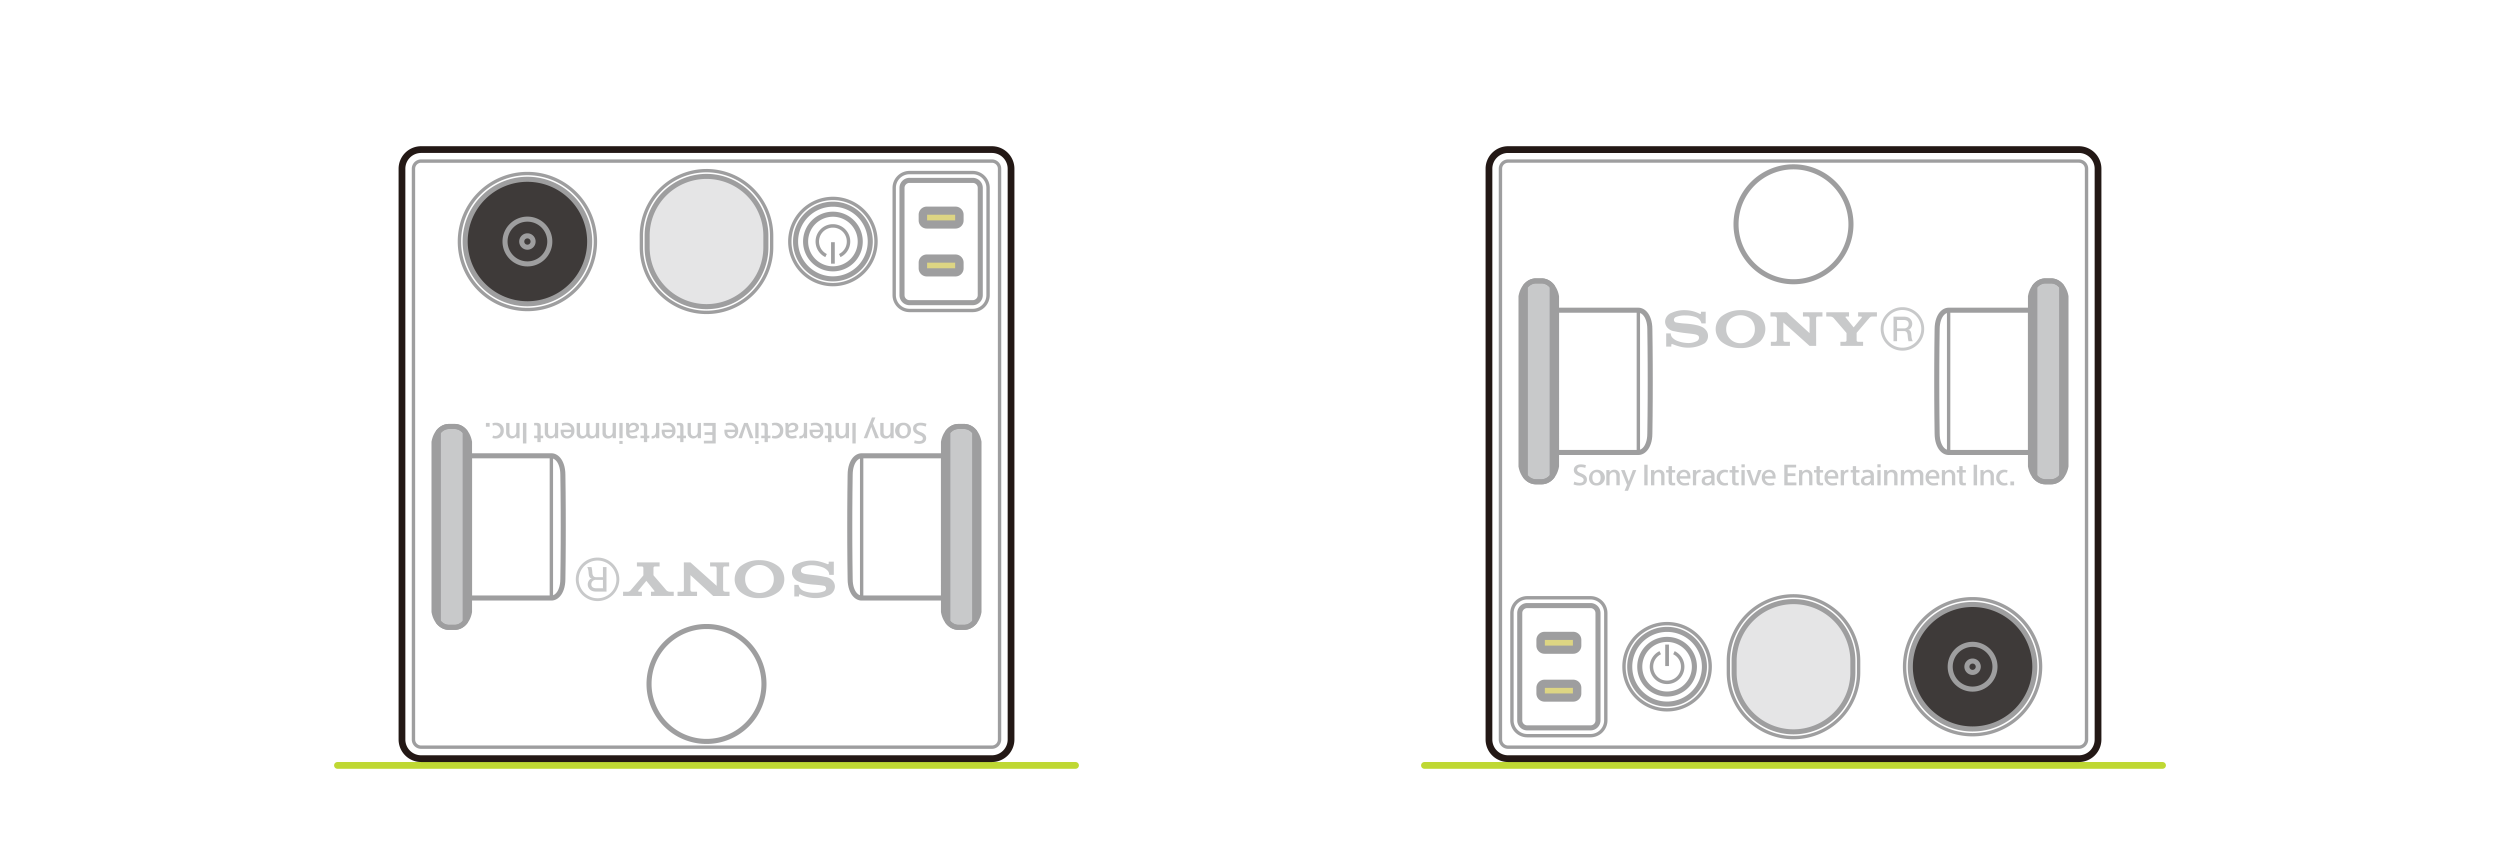 <svg xmlns="http://www.w3.org/2000/svg" viewBox="0 0 555 190"><defs><style>.cls-1{fill:#fff}.cls-2{fill:#bfd833}.cls-3{fill:#9e9e9f}.cls-4{fill:#c8c9ca}.cls-5{fill:#e5e5e6}.cls-6{fill:#ddd583}.cls-7{fill:#3e3a39}.cls-8{fill:#231815}.cls-9{fill:none}</style></defs><g id="レイヤー_2" data-name="レイヤー 2"><g id="レイヤー_1-2" data-name="レイヤー 1"><path class="cls-1" d="M0 0h555v190H0z"/><path class="cls-2" d="M480.08 170.67H316.233a.75.75 0 010-1.5h163.849a.75.75 0 010 1.5z"/><path class="cls-1" d="M334.802 33.21h126.71a4.252 4.252 0 014.252 4.252v126.71a4.25 4.25 0 01-4.25 4.25H334.801a4.252 4.252 0 01-4.252-4.251V37.461a4.252 4.252 0 014.253-4.252z"/><path class="cls-3" d="M461.512 166.247H334.8a2.078 2.078 0 01-2.076-2.077V37.46a2.078 2.078 0 012.076-2.076h126.71a2.078 2.078 0 012.076 2.076v126.71a2.078 2.078 0 01-2.075 2.077zM334.8 36.134a1.327 1.327 0 00-1.326 1.326v126.71a1.328 1.328 0 001.326 1.327h126.71a1.327 1.327 0 001.326-1.327V37.46a1.327 1.327 0 00-1.325-1.326z"/><path class="cls-3" d="M363.714 100.821a.375.375 0 01-.375-.375V68.87a.375.375 0 01.75 0v31.576a.375.375 0 01-.375.375z"/><path class="cls-3" d="M363.714 101.009h-18.169a.562.562 0 01-.563-.563V68.87a.562.562 0 01.563-.563h18.169l.033.001.196.012a.582.582 0 01.063.007l.195.034a.665.665 0 01.067.016l.193.059a.741.741 0 01.053.019l.197.082a.528.528 0 01.057.027l.195.11a.387.387 0 01.056.035l.193.139c.015.01.029.022.043.034l.195.17a.88.88 0 01.043.043l.191.21a.62.62 0 01.034.04l.187.248c.01.015.021.03.031.047l.177.291a.64.64 0 01.025.046l.166.34.019.045.15.392a.54.54 0 01.015.046l.13.446a.588.588 0 01.01.047l.101.508.007.045.066.568a.435.435 0 01.003.044l.023.633.052 3.9.029 3.886.008 3.78-.008 3.782-.029 3.885-.051 3.89-.024.644a.407.407 0 01-.003.043l-.066.57-.008.045-.1.508a.572.572 0 01-.01.046l-.13.447a.462.462 0 01-.015.046l-.15.39c-.006.016-.013.03-.02.045l-.165.34a.422.422 0 01-.025.046l-.177.292a.563.563 0 01-.031.047l-.187.247a.71.71 0 01-.036.043l-.19.207a.535.535 0 01-.041.04l-.195.173a.743.743 0 01-.045.036l-.193.138a.434.434 0 01-.052.033l-.196.11a.786.786 0 01-.057.028l-.197.083a.506.506 0 01-.059.021l-.193.057a.47.47 0 01-.063.016l-.195.034a.44.44 0 01-.063.007l-.196.012zm-17.607-1.125h17.59l.147-.009.131-.023.132-.039.14-.059.14-.08.146-.103.15-.134.154-.166.152-.202.149-.246.143-.294.133-.346.115-.402.092-.462.06-.525.023-.61.051-3.871.029-3.88.008-3.776-.008-3.774-.029-3.882-.051-3.88-.023-.6-.06-.523-.092-.463-.115-.4-.134-.348-.142-.295-.15-.244-.152-.204-.153-.166-.15-.134-.145-.104-.14-.077-.14-.059-.134-.04-.13-.023-.147-.009h-17.59zm23.986 58.072a9.942 9.942 0 119.943-9.942 9.953 9.953 0 01-9.943 9.941zm0-19.135a9.192 9.192 0 109.193 9.193 9.202 9.202 0 00-9.193-9.193zm-17.008 24.875h-14.032a3.781 3.781 0 01-3.778-3.776v-23.812a3.782 3.782 0 013.778-3.778h14.032a3.782 3.782 0 013.777 3.778v23.812a3.78 3.78 0 01-3.777 3.776zm-14.032-30.616a3.031 3.031 0 00-3.027 3.028v23.812a3.03 3.03 0 003.027 3.026h14.032a3.03 3.03 0 003.027-3.026v-23.812a3.03 3.03 0 00-3.027-3.028zm59.103 31.041a14.848 14.848 0 01-14.832-14.832v-2.552a14.832 14.832 0 0129.664 0v2.552a14.849 14.849 0 01-14.832 14.832zm0-31.465a14.097 14.097 0 00-14.082 14.08v2.553a14.082 14.082 0 0028.164 0v-2.552a14.097 14.097 0 00-14.082-14.081zm0-69.546a13.319 13.319 0 1113.32-13.318 13.333 13.333 0 01-13.32 13.318zm0-25.512a12.194 12.194 0 1012.195 12.194 12.206 12.206 0 00-12.195-12.194zm34.44 63.223a.376.376 0 01-.375-.375V68.87a.375.375 0 01.75 0v31.576a.375.375 0 01-.375.375z"/><path class="cls-3" d="M450.766 101.009h-18.17l-.034-.001-.194-.012a.435.435 0 01-.063-.007l-.194-.034a.476.476 0 01-.063-.016l-.194-.057a.506.506 0 01-.06-.021l-.196-.083a.794.794 0 01-.057-.028l-.196-.11a.42.42 0 01-.051-.033l-.193-.138a.7.7 0 01-.046-.036l-.195-.173a.535.535 0 01-.04-.04l-.191-.207a.658.658 0 01-.035-.043l-.187-.247a.501.501 0 01-.032-.047l-.177-.292a.45.45 0 01-.025-.046l-.165-.34a.93.93 0 01-.02-.044l-.15-.391a.462.462 0 01-.015-.046l-.129-.447a.516.516 0 01-.01-.046l-.101-.508a.35.35 0 01-.007-.045l-.066-.57a.407.407 0 01-.003-.043l-.024-.632-.052-3.9-.028-3.886-.008-3.782.008-3.78.028-3.886.051-3.889.025-.645a.435.435 0 01.003-.044l.066-.568a.49.49 0 01.006-.045l.101-.508a.537.537 0 01.011-.047l.13-.446a.54.54 0 01.014-.046l.15-.392.02-.045.165-.34a.68.68 0 01.025-.046l.177-.291a.606.606 0 01.032-.047l.187-.248a.566.566 0 01.033-.04l.192-.21a.768.768 0 01.043-.042l.195-.17a.574.574 0 01.042-.035l.193-.14a.386.386 0 01.056-.034l.196-.11a.53.53 0 01.057-.027l.197-.082a.719.719 0 01.053-.02l.193-.058a.662.662 0 01.067-.016l.194-.034a.574.574 0 01.063-.007l.194-.012h18.204a.562.562 0 01.563.562v31.576a.562.562 0 01-.563.563zm-18.152-1.125h17.59V69.432h-17.59l-.147.01-.13.022-.133.04-.141.059-.14.077-.144.104-.151.134-.152.166-.154.204-.148.244-.143.295-.133.348-.116.4-.092.463-.06.524-.022.61-.052 3.87-.028 3.882-.008 3.774.008 3.777.028 3.88.052 3.882.022.597.06.525.092.462.116.402.132.346.144.294.148.246.153.202.153.166.15.134.146.103.141.08.14.059.131.039.131.023z"/><path class="cls-4" d="M351.932 103.877a2.89 2.89 0 00-.984-.172c-.404 0-.819.14-.819.587 0 .362.24.536.9.795.804.34 1.268.653 1.268 1.406 0 .915-.78 1.29-1.6 1.29a3.792 3.792 0 01-1.374-.229l.168-.632a3.196 3.196 0 001.195.273c.527 0 .882-.217.882-.648 0-.388-.344-.6-.995-.858-.754-.302-1.184-.683-1.184-1.332 0-.887.786-1.26 1.523-1.26a3.583 3.583 0 011.165.178zm2.485 3.906a1.754 1.754 0 10-1.64-1.75 1.565 1.565 0 001.64 1.75m0-2.95c.625 0 .913.5.913 1.2 0 .715-.288 1.213-.913 1.213-.617 0-.907-.498-.907-1.213 0-.7.281-1.2.907-1.2m2.187-.476v3.38h.721v-1.882c0-.744.427-1.021.827-1.021.545 0 .691.36.691.94v1.962h.741V105.5a1.143 1.143 0 00-1.235-1.217 1.128 1.128 0 00-1.024.545h-.014v-.471zm4.067 0h-.797l1.336 3.278-.548 1.32h.758l1.835-4.598h-.762l-.908 2.48h-.009zm35.442 3.38h2.687v-.632h-1.937v-1.414h1.719v-.611h-1.72v-1.297h1.878v-.606h-2.627zm3.273-3.38v3.38h.724v-1.882c0-.744.413-1.021.827-1.021.551 0 .697.36.697.94v1.962h.716V105.5a1.228 1.228 0 00-2.25-.672h-.009v-.471zm-32.862 0v3.38h.736v-1.882c0-.744.423-1.021.818-1.021.556 0 .708.36.708.94v1.962h.725V105.5a1.135 1.135 0 00-1.223-1.217 1.156 1.156 0 00-1.04.545h-.01v-.471zm36.186.55h.56v1.897c0 .62.138.955.896.955.196 0 .408-.01.56-.023v-.555a2.45 2.45 0 01-.343.027c-.348 0-.393-.08-.393-.54v-1.76h.739v-.551h-.739v-.875h-.72v.875h-.56zm5.394 1.339v-.31c0-1.005-.496-1.653-1.467-1.653a1.589 1.589 0 00-1.587 1.76 1.643 1.643 0 001.793 1.74 2.69 2.69 0 001.014-.153l-.094-.537a2.362 2.362 0 01-.849.153 1.042 1.042 0 01-1.156-1zm-2.346-.532a.902.902 0 01.879-.913.785.785 0 01.787.895v.018h-1.666m4.601-1.425a1.15 1.15 0 00-.126-.006.87.87 0 00-.87.518h-.017v-.444h-.706v3.38h.733v-1.794c0-.814.357-1.09.797-1.09.063 0 .113 0 .154.002zm-40.485.619h.553v1.896c0 .62.145.955.923.955.188 0 .403-.01.54-.023v-.555a2.238 2.238 0 01-.327.027c-.353 0-.389-.08-.389-.54v-1.76h.717v-.551h-.717v-.875h-.747v.875h-.553zm14.09 0h.573v1.896c0 .62.123.955.907.955.191 0 .395-.01.555-.023v-.555a2.465 2.465 0 01-.344.027c-.35 0-.392-.08-.392-.54v-1.76H386v-.551h-.737v-.875h-.726v.875h-.573zm-8.688 1.338v-.31c0-1.005-.5-1.653-1.457-1.653a1.588 1.588 0 00-1.6 1.76 1.64 1.64 0 001.788 1.74 2.663 2.663 0 001.014-.153l-.097-.537a2.425 2.425 0 01-.853.153 1.043 1.043 0 01-1.143-1zm-2.347-.532a.905.905 0 01.89-.913.78.78 0 01.77.895v.018h-1.66m21.256.532v-.31c0-1.005-.494-1.653-1.452-1.653a1.596 1.596 0 00-1.607 1.76 1.648 1.648 0 001.805 1.74 2.602 2.602 0 001.001-.153l-.102-.537a2.23 2.23 0 01-.829.153 1.056 1.056 0 01-1.175-1zm-2.36-.532a.92.92 0 01.908-.913.79.79 0 01.78.895v.018h-1.687m-14.264-1.425c-.065-.004-.092-.006-.137-.006a.876.876 0 00-.883.518h-.01v-.444h-.705v3.38h.719v-1.794c0-.814.371-1.09.816-1.09.063 0 .102 0 .147.002zm33.289.619h.475v1.896c0 .62.146.955.904.955.2 0 .413-.01.567-.023v-.555a2.37 2.37 0 01-.348.027c-.328 0-.398-.08-.398-.54v-1.76h.756v-.551h-.756v-.875h-.725v.875h-.475zm4.41.7c-1.146 0-2.12.182-2.12 1.157 0 .776.587 1.018 1.155 1.018a1.084 1.084 0 001.02-.522h.016a2.34 2.34 0 00.074.475h.637a6.44 6.44 0 01-.042-.783v-1.426c0-.813-.493-1.244-1.467-1.244a3.352 3.352 0 00-1.063.195l.152.537a2.448 2.448 0 01.865-.181c.54 0 .774.246.774.693zm0 .475v.266a.83.83 0 01-.87.912.495.495 0 01-.557-.527c0-.526.613-.65 1.29-.65zm-35.37-.474c-1.134 0-2.115.181-2.115 1.156 0 .776.58 1.018 1.164 1.018a1.104 1.104 0 001.02-.522h.012a2.995 2.995 0 00.068.475h.635a4.771 4.771 0 01-.054-.783v-1.426c0-.813-.475-1.244-1.44-1.244a3.203 3.203 0 00-1.062.195l.142.537a2.437 2.437 0 01.859-.181c.54 0 .77.246.77.693zm0 .474v.266a.824.824 0 01-.853.912.502.502 0 01-.575-.527c0-.526.622-.65 1.296-.65zm37.617-3.01h-.733v.677h.733zm-.012 1.284h-.721v3.38h.721zm-30.153-1.283h-.744v.676h.744zm-.018 1.283h-.726v3.38h.726zm30.945 0v3.38h.724v-1.882c0-.744.427-1.021.826-1.021.548 0 .693.36.693.94v1.962h.729V105.5a1.128 1.128 0 00-1.221-1.217 1.16 1.16 0 00-1.039.545h-.005v-.471zm3.718 0v3.38h.733v-1.915c0-.71.359-.988.756-.988.547 0 .652.34.652.902v2h.725v-2.067a.734.734 0 01.74-.835c.53 0 .64.383.64.94v1.962h.739V105.5a1.108 1.108 0 00-1.211-1.217 1.14 1.14 0 00-1.048.545h-.028a.985.985 0 00-.991-.545 1.052 1.052 0 00-.979.556h-.019v-.482zm8.552 1.889v-.31c0-1.005-.493-1.653-1.448-1.653a1.594 1.594 0 00-1.605 1.76 1.643 1.643 0 001.806 1.74 2.636 2.636 0 00.998-.153l-.097-.537a2.327 2.327 0 01-.854.153 1.056 1.056 0 01-1.153-1zm-2.353-.532a.919.919 0 01.905-.913.794.794 0 01.774.895v.018h-1.679m2.903-1.357v3.38h.71v-1.882c0-.744.415-1.021.828-1.021.571 0 .698.36.698.94v1.962h.733V105.5a1.24 1.24 0 00-2.266-.672h-.016v-.471zm3.32.55h.551v1.897c0 .62.14.955.903.955.201 0 .41-.01.558-.023v-.555a2.402 2.402 0 01-.332.027c-.333 0-.39-.08-.39-.54v-1.76h.722v-.551h-.721v-.875h-.74v.875h-.55zm3.733 2.83h.768v-4.56h-.768zm-73.112 0h.736v-4.56h-.736zm74.629-3.38v3.38h.721v-1.882c0-.744.419-1.021.826-1.021.565 0 .696.36.696.94v1.962h.734V105.5a1.235 1.235 0 00-2.26-.672h-.018v-.471zm6.028.05a2.053 2.053 0 00-.77-.124 1.655 1.655 0 00-1.752 1.76 1.617 1.617 0 001.756 1.74 1.712 1.712 0 00.766-.139l-.117-.525a1.195 1.195 0 01-.6.127 1.214 1.214 0 01-.024-2.412 1.475 1.475 0 01.605.118zm-62.03 0a2.107 2.107 0 00-.776-.124 1.659 1.659 0 00-1.761 1.76 1.621 1.621 0 001.76 1.74 1.75 1.75 0 00.776-.139l-.126-.525a1.21 1.21 0 01-.605.127 1.214 1.214 0 01-.012-2.412 1.489 1.489 0 01.598.118zm62.638 3.33h.832v-.845h-.832zm-56.481.001l1.267-3.391h-.78l-.875 2.725h-.014l-.888-2.725h-.807l1.27 3.391h.827zm37.352-34.648a4.827 4.827 0 10-4.823 4.757 4.797 4.797 0 004.823-4.758zm-.642 0a4.185 4.185 0 11-4.181-4.27 4.2 4.2 0 014.181 4.27zm-42.444 2.14a2.892 2.892 0 01-.863-2.135 3.102 3.102 0 01.863-2.24 3.55 3.55 0 014.645 0 3.102 3.102 0 01.851 2.24 2.81 2.81 0 01-.851 2.135 3.125 3.125 0 01-2.324.969 3.184 3.184 0 01-2.32-.97zm6.676.564a3.96 3.96 0 001.148-2.699 3.692 3.692 0 00-1.148-2.768 6.18 6.18 0 00-4.355-1.475 6.81 6.81 0 00-4.336 1.472 3.695 3.695 0 00-1.184 2.771 3.744 3.744 0 001.184 2.7 6.611 6.611 0 004.336 1.478 6.525 6.525 0 004.355-1.479zm-16.813-6.939a6.56 6.56 0 00-2.817.584 2.16 2.16 0 00-1.476 1.969 2.07 2.07 0 00.55 1.38 2.612 2.612 0 001.606.768 22.534 22.534 0 002.34.387c.932.107 1.867.207 2.254.307.274.082.787.197.787.695a.897.897 0 01-.62.84 4.126 4.126 0 01-1.87.367 7.254 7.254 0 01-2.22-.428 2.91 2.91 0 01-1.3-.875 1.374 1.374 0 01-.265-.836h-1.02v2.926h1.133v-.428c0-.052.05-.133.246-.127a11.961 11.961 0 001.697.567 6.661 6.661 0 001.735.232 7.082 7.082 0 002.33-.346 6.913 6.913 0 001.406-.638 2.068 2.068 0 00.74-1.55 2.04 2.04 0 00-.597-1.52 2.35 2.35 0 00-.748-.55 5.363 5.363 0 00-.922-.34 17.279 17.279 0 00-2.572-.393 19.479 19.479 0 01-2.3-.265.598.598 0 01-.43-.566.707.707 0 01.398-.623 5.085 5.085 0 012.107-.362 6.724 6.724 0 012.451.405 2.252 2.252 0 01.588.375 2.069 2.069 0 01.572.986h.936v-2.584h-1.05v.32c0 .104-.09.241-.286.127a7.424 7.424 0 00-3.383-.804zm22.723.473l5.049 4.626.018-3.11c-.016-.426-.088-.573-.524-.573h-.957v-.943h4.328v.943h-.93c-.449 0-.476.127-.482.572l.018 5.936h-1.471l-5.818-5.207v3.677c.005.43.02.63.44.63h1.02v.9h-4.23v-.9h.982c.373 0 .358-.378.358-.65v-4.357c0-.308-.043-.601-.604-.601h-.818v-.943zm12.793 6.551c.035 0 .219-.006.262-.014a.393.393 0 00.191-.192.99.99 0 00.016-.213v-1.47c0-.036 0-.047-.062-.139-.065-.09-2.637-3.049-2.75-3.206a1.1 1.1 0 00-.807-.374h-.879v-.943h5.053v.943h-.617c-.133 0-.231.115-.102.245 0 0 1.701 2.116 1.723 2.134.013.027.031.033.043.004a368.46 368.46 0 001.766-2.131c.08-.094.019-.252-.153-.252h-.644v-.943h4.179v.943h-.941a.834.834 0 00-.733.305 916.26 916.26 0 01-2.798 3.273.197.197 0 00-.035.14v1.471a1.104 1.104 0 00.02.213.346.346 0 00.202.192 2.533 2.533 0 00.258.014h.953v.9h-5.036v-.9z"/><path class="cls-4" d="M423.64 75.747c.043-.038.037-.038.037-.038a7.313 7.313 0 01-.181-1.336c-.077-.489-.235-.88-.862-.88h-1.568l.08.082v2.14l.059.032h-.9l.054-.038v-5.364l-.055-.045h2.356a2.628 2.628 0 01.734.092 1.551 1.551 0 01.414 2.795 2.485 2.485 0 01-.414.023c.77 0 .867.451.942 1.368a3.294 3.294 0 00.253 1.105l.102.064zm-.988-4.708h-1.586l.08.068v1.736l-.08.065h1.568a.988.988 0 001.092-1.037c0-.463-.342-.832-1.074-.832z"/><path class="cls-5" d="M411.338 149.29a13.182 13.182 0 01-26.364 0v-2.553a13.182 13.182 0 0126.364 0z"/><path class="cls-3" d="M398.156 163.032a13.759 13.759 0 01-13.744-13.743v-2.552a13.744 13.744 0 0127.489 0v2.552a13.76 13.76 0 01-13.745 13.743zm0-28.913a12.633 12.633 0 00-12.62 12.618v2.552a12.62 12.62 0 0025.24 0v-2.552a12.633 12.633 0 00-12.62-12.618zm-45.071 28.033h-14.032a2.237 2.237 0 01-2.234-2.232v-23.812a2.237 2.237 0 012.234-2.233h14.032a2.236 2.236 0 012.234 2.233v23.812a2.236 2.236 0 01-2.234 2.232zM339.053 135a1.11 1.11 0 00-1.11 1.108v23.812a1.11 1.11 0 001.11 1.107h14.032a1.11 1.11 0 001.109-1.107v-23.812a1.11 1.11 0 00-1.11-1.108z"/><path class="cls-3" d="M342.88 140.822h6.377a1.238 1.238 0 011.238 1.238v1.276a1.239 1.239 0 01-1.239 1.239h-6.376a1.237 1.237 0 01-1.237-1.237v-1.278a1.238 1.238 0 011.237-1.238z"/><path class="cls-3" d="M349.257 145.137h-6.377a1.802 1.802 0 01-1.8-1.8v-1.277a1.802 1.802 0 011.8-1.8h6.377a1.802 1.802 0 011.8 1.8v1.276a1.802 1.802 0 01-1.8 1.801zm-6.377-3.752a.675.675 0 00-.675.675v1.276a.676.676 0 00.675.676h6.377a.676.676 0 00.675-.676v-1.276a.675.675 0 00-.675-.675zm0 10.067h6.377a1.238 1.238 0 011.238 1.237v1.276a1.239 1.239 0 01-1.239 1.239h-6.376a1.237 1.237 0 01-1.237-1.237v-1.278a1.238 1.238 0 011.237-1.237z"/><path class="cls-3" d="M349.257 155.766h-6.377a1.802 1.802 0 01-1.8-1.8v-1.277a1.802 1.802 0 011.8-1.8h6.377a1.802 1.802 0 011.8 1.8v1.276a1.802 1.802 0 01-1.8 1.801zm-6.377-3.752a.675.675 0 00-.675.675v1.276a.676.676 0 00.675.676h6.377a.676.676 0 00.675-.676v-1.276a.675.675 0 00-.675-.675z"/><path class="cls-6" d="M342.393 141.508h7.354v2.38h-7.354z"/><path class="cls-3" d="M349.747 144.451h-7.354a.562.562 0 01-.563-.563v-2.38a.562.562 0 01.563-.562h7.354a.563.563 0 01.563.562v2.38a.563.563 0 01-.563.563zm-6.792-1.125h6.23v-1.255h-6.23z"/><path class="cls-6" d="M342.393 152.137h7.354v2.38h-7.354z"/><path class="cls-3" d="M349.747 155.08h-7.354a.562.562 0 01-.563-.563v-2.38a.562.562 0 01.563-.562h7.354a.563.563 0 01.563.562v2.38a.563.563 0 01-.563.563zm-6.792-1.125h6.23V152.7h-6.23zm27.138 2.912a8.854 8.854 0 118.853-8.853 8.864 8.864 0 01-8.853 8.853zm0-16.582a7.729 7.729 0 107.728 7.729 7.737 7.737 0 00-7.728-7.73z"/><path class="cls-3" d="M370.093 154.64a6.627 6.627 0 116.627-6.626 6.635 6.635 0 01-6.627 6.626zm0-12.129a5.502 5.502 0 105.501 5.503 5.508 5.508 0 00-5.501-5.503z"/><path class="cls-3" d="M371.445 145.243a3.083 3.083 0 11-2.704 0l-.335-.688a3.85 3.85 0 103.374 0z"/><path class="cls-3" d="M369.679 143.098h.83v4.765h-.83zm68.235 20.385a15.47 15.47 0 1115.47-15.47 15.488 15.488 0 01-15.47 15.47zm0-30.188a14.72 14.72 0 1014.72 14.719 14.737 14.737 0 00-14.72-14.72z"/><path class="cls-7" d="M451.732 148.014a13.82 13.82 0 10-13.818 13.818 13.82 13.82 0 0013.818-13.818z"/><path class="cls-3" d="M437.914 162.395a14.382 14.382 0 1114.38-14.381 14.398 14.398 0 01-14.38 14.38zm0-27.64a13.257 13.257 0 1013.256 13.259 13.272 13.272 0 00-13.256-13.258z"/><path class="cls-3" d="M437.914 153.546a5.532 5.532 0 115.532-5.532 5.54 5.54 0 01-5.532 5.532zm0-9.94a4.407 4.407 0 104.407 4.408 4.413 4.413 0 00-4.407-4.408z"/><path class="cls-3" d="M437.914 149.837a1.823 1.823 0 111.823-1.823 1.826 1.826 0 01-1.823 1.822zm0-2.522a.698.698 0 10.698.699.7.7 0 00-.698-.7z"/><path class="cls-8" d="M338.455 105.51l-.204-.325-.184-.362-.162-.399-.135-.436-.104-.471V65.8l.104-.471.135-.437.162-.398.184-.364.204-.324.173-.229v42.161l-.173-.228zm6.3 0l.204-.325.185-.362.162-.399.134-.436.105-.471V65.8l-.105-.471-.134-.437-.162-.398-.185-.364-.204-.324-.174-.229v42.161l.174-.228z"/><path class="cls-4" d="M342.243 106.956l.267-.013.264-.041.265-.068.263-.096.257-.125.256-.155.248-.187.242-.219.232-.254.044-.06V63.577l-.044-.06-.232-.254-.242-.217-.248-.188-.256-.156-.257-.124-.263-.095-.265-.069-.264-.04-.267-.014h-1.276l-.267.014-.264.04-.266.069-.261.095-.259.124-.255.156-.249.188-.241.217-.231.254-.046.06v42.161l.046.06.231.254.241.219.249.187.255.155.259.125.261.096.266.068.264.041.267.013h1.276z"/><path class="cls-3" d="M342.243 107.519h-1.303l-.267-.014a.501.501 0 01-.059-.006l-.265-.04a.604.604 0 01-.053-.012l-.265-.068a.446.446 0 01-.055-.017l-.261-.096a.7.7 0 01-.051-.022l-.259-.125a.633.633 0 01-.048-.026l-.254-.154-.044-.03-.25-.186-.041-.035-.241-.219a.478.478 0 01-.039-.039l-.23-.254c-.01-.011-.021-.023-.03-.036l-.047-.06a.565.565 0 01-.116-.342v-42.16a.563.563 0 01.113-.338l.046-.061a.632.632 0 01.034-.042l.232-.252a.466.466 0 01.038-.04l.241-.217a.53.53 0 01.04-.033l.249-.187a.467.467 0 01.044-.03l.254-.156a.717.717 0 01.051-.027l.259-.124a.632.632 0 01.051-.022l.262-.095a.528.528 0 01.05-.015l.264-.07a.466.466 0 01.058-.011l.266-.04a.631.631 0 01.054-.006l.267-.014h1.335l.266.014a.66.66 0 01.054.005l.265.04a.495.495 0 01.058.012l.265.07a.37.37 0 01.05.015l.262.095a.745.745 0 01.053.022l.258.124a.673.673 0 01.048.027l.256.156a.483.483 0 01.046.031l.248.188.039.031.241.218.038.037.232.254a.616.616 0 01.04.048l.043.06a.558.558 0 01.109.332v42.161a.561.561 0 01-.112.337l-.044.06a.594.594 0 01-.036.043l-.232.254a.582.582 0 01-.037.037l-.242.22a.598.598 0 01-.04.033l-.248.186-.047.032-.255.154a.57.57 0 01-.045.024l-.258.126a.608.608 0 01-.053.022l-.262.096a.487.487 0 01-.054.017l-.265.068a.677.677 0 01-.053.011l-.266.041a.518.518 0 01-.058.006l-.266.013zm-1.262-1.125h1.25l.222-.011.208-.032.211-.055.209-.076.21-.102.209-.127.205-.154.202-.183.112-.123V63.784l-.111-.12-.203-.185-.206-.156-.208-.127-.208-.1-.21-.075-.212-.055-.208-.032-.224-.011h-1.247l-.225.011-.209.032-.21.055-.21.076-.209.1-.206.126-.208.157-.203.182-.112.123v41.745l.113.124.202.183.206.154.208.127.21.102.21.076.21.055.208.032z"/><path class="cls-3" d="M342.243 107.519h-1.303l-.267-.014a.501.501 0 01-.059-.006l-.265-.04a.604.604 0 01-.053-.012l-.265-.068a.446.446 0 01-.055-.017l-.261-.096a.7.7 0 01-.051-.022l-.259-.125a.633.633 0 01-.048-.026l-.254-.154-.044-.03-.25-.186-.041-.035-.241-.219a.478.478 0 01-.039-.039l-.23-.254c-.012-.011-.022-.025-.032-.037l-.22-.289a.503.503 0 01-.028-.04l-.203-.325a.508.508 0 01-.026-.045l-.184-.362a.433.433 0 01-.02-.044l-.161-.4a.433.433 0 01-.016-.044l-.135-.436-.012-.045-.104-.47a.569.569 0 01-.013-.122V65.8a.57.57 0 01.013-.123l.104-.47a.616.616 0 01.012-.043l.135-.438.016-.046.161-.398a.533.533 0 01.02-.043l.184-.363a.508.508 0 01.026-.044l.203-.326.028-.04.22-.29.032-.039.232-.253a.466.466 0 01.038-.038l.241-.218a.53.53 0 01.04-.033l.249-.187a.467.467 0 01.044-.03l.254-.156a.717.717 0 01.051-.027l.259-.124a.632.632 0 01.051-.022l.262-.095a.528.528 0 01.05-.015l.264-.07a.466.466 0 01.058-.011l.266-.04a.631.631 0 01.054-.006l.267-.014h1.335l.266.014a.66.66 0 01.054.005l.265.04a.495.495 0 01.058.012l.265.07a.37.37 0 01.05.015l.262.095a.745.745 0 01.053.022l.258.124a.673.673 0 01.048.027l.256.156a.483.483 0 01.046.031l.248.188.039.031.241.218a.44.44 0 01.038.037l.232.253a.734.734 0 01.034.042l.218.29c.01.012.019.025.027.038l.204.326a.855.855 0 01.025.043l.185.363c.008.015.014.03.02.044l.162.398c.006.016.012.031.016.047l.135.437a.616.616 0 01.012.044l.104.47a.527.527 0 01.014.122v37.717a.525.525 0 01-.014.122l-.104.47-.012.045-.135.436a.865.865 0 01-.016.045l-.162.4a.467.467 0 01-.02.044l-.186.363a.653.653 0 01-.024.043l-.204.324a.529.529 0 01-.027.04l-.219.289a.59.59 0 01-.033.04l-.232.254a.582.582 0 01-.037.037l-.242.22a.598.598 0 01-.04.033l-.248.186-.047.032-.255.154a.57.57 0 01-.045.024l-.258.126a.608.608 0 01-.053.022l-.262.096a.487.487 0 01-.054.017l-.265.068a.677.677 0 01-.053.011l-.266.041a.518.518 0 01-.058.006l-.266.013zm-1.262-1.125h1.25l.222-.011.208-.032.211-.055.209-.076.21-.102.209-.127.205-.154.202-.183.197-.216.188-.248.177-.283.163-.318.143-.354.121-.391.086-.389V65.861l-.086-.387-.12-.393-.144-.353-.163-.32-.178-.283-.187-.249-.196-.213-.203-.184-.206-.156-.208-.127-.208-.1-.21-.075-.212-.055-.208-.032-.224-.011h-1.247l-.225.011-.209.032-.21.055-.21.076-.209.1-.206.126-.208.157-.203.182-.195.214-.189.25-.177.282-.161.32-.145.353-.12.393-.086.387v37.594l.085.389.121.39.145.356.16.318.178.282.189.248.196.216.202.183.206.154.208.127.21.102.21.076.21.055.208.032z"/><path class="cls-8" d="M457.856 105.51l.203-.325.186-.362.161-.399.135-.436.104-.471V65.8l-.104-.471-.135-.437-.161-.398-.186-.364-.203-.324-.173-.229v42.161l.173-.228zm-6.301 0l-.203-.325-.184-.362-.162-.399-.135-.436-.105-.471V65.8l.105-.471.135-.437.162-.398.184-.364.203-.324.175-.229v42.161l-.175-.228z"/><path class="cls-4" d="M454.068 106.956l-.267-.013-.265-.041-.264-.068-.262-.096-.259-.125-.255-.155-.249-.187-.241-.219-.232-.254-.044-.06V63.577l.044-.06.232-.254.241-.217.249-.188.255-.156.259-.124.262-.095.264-.069.265-.04.267-.014h1.276l.266.014.266.04.263.069.263.095.259.124.255.156.249.188.24.217.232.254.046.06v42.161l-.046.06-.232.254-.24.219-.249.187-.255.155-.259.125-.263.096-.263.068-.266.041-.266.013h-1.276z"/><path class="cls-3" d="M455.344 107.519h-1.304l-.266-.014a.518.518 0 01-.058-.006l-.266-.04a.644.644 0 01-.054-.012l-.264-.068a.435.435 0 01-.053-.017l-.263-.096a.72.72 0 01-.052-.022l-.259-.125a.618.618 0 01-.047-.026l-.254-.154a.454.454 0 01-.044-.03l-.25-.186a.48.48 0 01-.042-.035l-.24-.22a.414.414 0 01-.037-.036l-.232-.254-.036-.043-.044-.06a.562.562 0 01-.111-.337v-42.16a.557.557 0 01.108-.332l.044-.061a.616.616 0 01.04-.049l.232-.253a.842.842 0 01.036-.037l.24-.217a.866.866 0 01.04-.034l.25-.187a.467.467 0 01.045-.03l.254-.156a.526.526 0 01.05-.027l.26-.124a.672.672 0 01.052-.022l.262-.095.048-.015.264-.07a.523.523 0 01.06-.011l.266-.04a.614.614 0 01.053-.006l.266-.014h1.336l.266.014.053.005.266.04a.52.52 0 01.06.012l.263.07a.543.543 0 01.05.015l.262.095a.71.71 0 01.051.022l.26.124a.677.677 0 01.05.027l.254.156a.448.448 0 01.044.03l.25.187a.588.588 0 01.04.034l.24.217a.446.446 0 01.037.037l.232.253a.67.67 0 01.036.043l.045.06a.562.562 0 01.113.338v42.161a.565.565 0 01-.116.342l-.046.06a.369.369 0 01-.031.038l-.232.254a.548.548 0 01-.037.036l-.24.22a.634.634 0 01-.042.035l-.25.186-.044.03-.254.154c-.015.01-.032.018-.048.026l-.258.125a.788.788 0 01-.052.022l-.263.096a.392.392 0 01-.053.017l-.264.068a.592.592 0 01-.055.011l-.266.041a.498.498 0 01-.058.006l-.266.013zm-1.263-1.125h1.25l.222-.011.21-.032.21-.055.21-.076.21-.102.207-.127.207-.154.2-.183.114-.124V63.785l-.113-.123-.201-.183-.208-.156-.207-.127-.208-.1-.212-.075-.209-.055-.21-.032-.224-.011h-1.246l-.224.011-.21.032-.21.055-.212.076-.207.1-.207.126-.208.156-.202.183-.11.122v41.747l.112.123.2.183.206.154.209.127.21.102.21.076.21.055.209.032z"/><path class="cls-3" d="M455.344 107.519h-1.304l-.266-.014a.518.518 0 01-.058-.006l-.266-.04a.644.644 0 01-.054-.012l-.264-.068a.435.435 0 01-.053-.017l-.263-.096a.72.72 0 01-.052-.022l-.259-.125a.618.618 0 01-.047-.026l-.254-.154a.454.454 0 01-.044-.03l-.25-.186a.48.48 0 01-.042-.035l-.24-.22a.414.414 0 01-.037-.036l-.232-.254-.032-.039-.22-.289-.029-.042-.202-.325c-.01-.013-.017-.027-.024-.041l-.185-.363a.462.462 0 01-.02-.045l-.163-.4a.711.711 0 01-.016-.044l-.135-.436-.011-.045-.104-.47a.526.526 0 01-.014-.122V65.8a.528.528 0 01.014-.123l.104-.47a.702.702 0 01.011-.043l.135-.438a.56.56 0 01.016-.046l.162-.398a.551.551 0 01.02-.044l.185-.363a.566.566 0 01.024-.043l.203-.324a.747.747 0 01.029-.042l.219-.29a.953.953 0 01.034-.04l.232-.253a.842.842 0 01.036-.037l.24-.217a.866.866 0 01.04-.034l.25-.187a.467.467 0 01.045-.03l.254-.156a.526.526 0 01.05-.027l.26-.124a.672.672 0 01.052-.022l.262-.096.048-.014.264-.07a.523.523 0 01.06-.011l.266-.04a.614.614 0 01.053-.006l.266-.014h1.336l.266.014c.017 0 .036.003.053.005l.266.04a.52.52 0 01.06.012l.263.07a.543.543 0 01.05.014l.262.096a.71.71 0 01.051.022l.26.124a.677.677 0 01.05.027l.254.156a.448.448 0 01.044.03l.25.187a.588.588 0 01.04.034l.24.217a.446.446 0 01.037.037l.232.253a.609.609 0 01.034.04l.22.29c.01.014.02.028.028.042l.203.324.023.043.185.363.021.044.161.398c.007.016.012.031.017.046l.135.438a.616.616 0 01.011.044l.105.47a.58.58 0 01.013.122v37.717a.579.579 0 01-.013.121l-.105.471-.012.045-.135.436a.475.475 0 01-.015.044l-.162.4a.464.464 0 01-.02.045l-.186.363-.023.041-.203.325a.88.88 0 01-.03.042l-.218.289-.033.039-.232.254a.548.548 0 01-.037.036l-.24.22a.634.634 0 01-.042.035l-.25.186-.044.03-.254.154c-.015.01-.032.018-.048.026l-.258.125a.788.788 0 01-.052.022l-.263.096a.392.392 0 01-.053.017l-.264.068a.592.592 0 01-.055.011l-.266.041a.498.498 0 01-.058.006l-.266.013zm-1.263-1.125h1.25l.222-.011.21-.032.21-.055.21-.076.21-.102.207-.127.207-.154.2-.183.198-.216.188-.248.176-.282.163-.319.144-.354.12-.391.087-.389V65.861l-.086-.387-.12-.393-.145-.353-.163-.32-.176-.283-.188-.248-.197-.215-.201-.183-.208-.156-.207-.127-.208-.1-.212-.075-.209-.055-.21-.032-.224-.011h-1.246l-.224.011-.21.032-.21.055-.212.076-.207.1-.207.126-.208.156-.202.183-.196.215-.188.248-.176.283-.163.32-.144.353-.12.393-.087.387v37.594l.086.389.121.39.144.355.162.319.177.282.188.248.198.216.2.183.206.154.209.127.21.102.21.076.21.055.209.032z"/><path class="cls-8" d="M461.512 169.173H334.8a5.008 5.008 0 01-5.002-5.003V37.46a5.006 5.006 0 015.002-5h126.71a5.007 5.007 0 015.003 5v126.71a5.008 5.008 0 01-5.002 5.003zM334.8 33.959a3.505 3.505 0 00-3.502 3.5V164.17a3.506 3.506 0 003.502 3.503h126.71a3.506 3.506 0 003.503-3.503V37.46a3.505 3.505 0 00-3.502-3.5z"/><path class="cls-9" d="M303.873 0H492.44v188.567H303.873z"/><path class="cls-2" d="M238.767 170.67H74.92a.75.75 0 010-1.5h163.848a.75.75 0 010 1.5z"/><path class="cls-1" d="M93.488 33.21h126.71a4.252 4.252 0 014.253 4.252v126.71a4.25 4.25 0 01-4.25 4.25H93.486a4.252 4.252 0 01-4.251-4.251V37.461a4.252 4.252 0 014.252-4.252z"/><path class="cls-3" d="M93.488 35.385H220.2a2.078 2.078 0 012.076 2.077v126.71a2.078 2.078 0 01-2.076 2.076H93.49a2.078 2.078 0 01-2.076-2.076V37.462a2.078 2.078 0 012.075-2.077zM220.2 165.498a1.327 1.327 0 001.326-1.326V37.462a1.328 1.328 0 00-1.326-1.327H93.49a1.327 1.327 0 00-1.326 1.327v126.71a1.327 1.327 0 001.325 1.326z"/><path class="cls-3" d="M191.286 100.81a.375.375 0 01.375.375v31.577a.375.375 0 11-.75 0v-31.577a.375.375 0 01.375-.375z"/><path class="cls-3" d="M191.286 100.623h18.169a.562.562 0 01.563.563v31.576a.562.562 0 01-.563.562h-18.202l-.196-.012a.582.582 0 01-.063-.007l-.195-.034a.665.665 0 01-.067-.016l-.193-.059a.766.766 0 01-.053-.019l-.197-.082a.528.528 0 01-.057-.027l-.195-.11a.387.387 0 01-.056-.035l-.193-.139a.664.664 0 01-.043-.034l-.195-.171a.88.88 0 01-.043-.042l-.191-.21a.62.62 0 01-.034-.04l-.186-.248a.672.672 0 01-.032-.047l-.177-.291a.63.63 0 01-.025-.046l-.166-.34-.019-.045-.15-.392a.522.522 0 01-.015-.046l-.13-.446a.586.586 0 01-.01-.047l-.101-.508a.552.552 0 01-.007-.045l-.066-.568a.435.435 0 01-.003-.044l-.023-.633-.052-3.9-.029-3.886-.008-3.78.008-3.782.029-3.885.051-3.89.024-.644a.407.407 0 01.003-.043l.066-.57.008-.045.1-.508a.572.572 0 01.01-.046l.13-.447a.462.462 0 01.015-.046l.15-.39.02-.046.165-.34a.422.422 0 01.025-.045l.177-.292a.564.564 0 01.032-.047l.186-.248a.71.71 0 01.036-.042l.19-.207a.535.535 0 01.041-.04l.195-.173a.743.743 0 01.045-.036l.193-.138a.434.434 0 01.052-.033l.196-.11a.807.807 0 01.057-.028l.196-.083a.506.506 0 01.06-.021l.193-.058a.47.47 0 01.063-.015l.195-.034a.44.44 0 01.063-.007l.196-.012zm17.607 1.125h-17.59l-.147.009-.131.023-.132.039-.14.059-.14.08-.146.103-.15.134-.154.166-.152.202-.149.245-.143.295-.133.346-.115.402-.092.462-.06.525-.023.61-.051 3.871-.029 3.88-.008 3.776.008 3.774.029 3.881.051 3.882.023.598.06.524.092.463.115.4.134.348.143.295.148.244.153.204.153.166.15.133.146.104.139.078.141.059.133.04.13.023.147.008h17.59zm-23.986-58.072a9.942 9.942 0 11-9.943 9.942 9.953 9.953 0 019.943-9.942zm0 19.135a9.192 9.192 0 10-9.193-9.193 9.202 9.202 0 009.193 9.193zm17.008-24.875h14.032a3.781 3.781 0 013.778 3.776v23.812a3.782 3.782 0 01-3.778 3.778h-14.032a3.782 3.782 0 01-3.777-3.778V41.712a3.78 3.78 0 013.777-3.776zm14.032 30.616a3.031 3.031 0 003.027-3.028V41.712a3.03 3.03 0 00-3.027-3.026h-14.032a3.03 3.03 0 00-3.027 3.026v23.812a3.03 3.03 0 003.027 3.028zM156.844 37.51a14.848 14.848 0 0114.832 14.832v2.553a14.832 14.832 0 01-29.664 0v-2.553a14.849 14.849 0 0114.832-14.831zm0 31.466a14.097 14.097 0 0014.082-14.081v-2.553a14.082 14.082 0 00-28.164 0v2.553a14.097 14.097 0 0014.082 14.081zm0 69.546a13.319 13.319 0 11-13.32 13.318 13.333 13.333 0 0113.32-13.318zm0 25.512a12.194 12.194 0 10-12.195-12.194 12.206 12.206 0 0012.195 12.194zm-34.44-63.224a.376.376 0 01.375.375v31.577a.375.375 0 11-.75 0v-31.577a.375.375 0 01.375-.375z"/><path class="cls-3" d="M104.234 100.623h18.17l.034.001.194.012a.435.435 0 01.063.007l.194.034a.476.476 0 01.063.015l.194.058a.506.506 0 01.06.02l.196.084a.794.794 0 01.057.027l.196.111a.42.42 0 01.051.033l.193.138a.7.7 0 01.046.036l.195.173a.535.535 0 01.04.04l.191.207a.672.672 0 01.035.042l.187.248a.502.502 0 01.032.047l.177.292a.45.45 0 01.025.046l.165.34a.93.93 0 01.02.044l.15.391a.462.462 0 01.015.046l.129.447c.004.016.008.03.01.046l.101.508a.35.35 0 01.007.045l.066.57a.407.407 0 01.003.043l.024.632.052 3.9.028 3.886.008 3.782-.008 3.78-.028 3.886-.051 3.889-.025.645a.435.435 0 01-.003.044l-.066.568a.49.49 0 01-.006.045l-.101.508a.537.537 0 01-.011.047l-.13.446a.54.54 0 01-.014.046l-.15.392-.02.045-.165.34a.67.67 0 01-.025.046l-.177.291a.597.597 0 01-.032.047l-.187.248a.566.566 0 01-.033.04l-.192.21a.768.768 0 01-.043.042l-.195.17a.576.576 0 01-.042.035l-.193.14a.386.386 0 01-.056.034l-.196.11a.53.53 0 01-.057.027l-.197.082a.696.696 0 01-.053.02l-.193.058a.662.662 0 01-.067.016l-.194.034a.574.574 0 01-.063.007l-.194.012h-18.204a.562.562 0 01-.563-.562v-31.577a.562.562 0 01.563-.562zm18.152 1.125h-17.59v30.451h17.59l.147-.008.13-.023.133-.04.141-.059.14-.077.144-.105.151-.133.152-.166.154-.204.148-.244.143-.295.133-.348.116-.4.092-.463.06-.524.022-.61.052-3.87.028-3.882.008-3.774-.008-3.777-.028-3.88-.052-3.882-.022-.597-.06-.525-.092-.462-.116-.402-.132-.346-.144-.294-.148-.246-.153-.202-.153-.166-.15-.134-.146-.103-.141-.08-.14-.059-.131-.039-.131-.023z"/><path class="cls-4" d="M203.068 97.755a2.89 2.89 0 00.984.172c.404 0 .819-.14.819-.588 0-.361-.24-.535-.9-.794-.804-.34-1.268-.653-1.268-1.407 0-.914.78-1.289 1.6-1.289a3.792 3.792 0 011.374.229l-.168.632a3.196 3.196 0 00-1.195-.273c-.527 0-.882.217-.882.648 0 .388.344.6.995.858.754.302 1.184.683 1.184 1.332 0 .887-.786 1.26-1.523 1.26a3.583 3.583 0 01-1.165-.178zm-2.485-3.906a1.754 1.754 0 101.64 1.75 1.565 1.565 0 00-1.64-1.75m0 2.95c-.625 0-.913-.5-.913-1.2 0-.715.288-1.213.913-1.213.617 0 .907.498.907 1.213 0 .7-.282 1.2-.907 1.2m-2.187.476v-3.38h-.721v1.881c0 .745-.427 1.022-.827 1.022-.545 0-.691-.36-.691-.941v-1.961h-.741v2.236a1.143 1.143 0 001.235 1.217 1.128 1.128 0 001.024-.545h.014v.47zm-4.067 0h.797l-1.336-3.278.548-1.32h-.758l-1.835 4.598h.762l.908-2.48h.009zm-35.442-3.38H156.2v.632h1.937v1.414h-1.719v.611h1.72v1.297h-1.878v.606h2.627zm-3.273 3.38v-3.38h-.725v1.881c0 .745-.412 1.022-.826 1.022-.551 0-.697-.36-.697-.941v-1.961h-.716v2.236a1.228 1.228 0 002.25.672h.009v.47zm32.862 0v-3.38h-.736v1.881c0 .745-.423 1.022-.818 1.022-.556 0-.708-.36-.708-.941v-1.961h-.725v2.236a1.135 1.135 0 001.223 1.217 1.156 1.156 0 001.04-.545h.01v.47zm-36.186-.55h-.56v-1.897c0-.62-.138-.955-.896-.955-.196 0-.408.01-.56.023v.555a2.45 2.45 0 01.343-.027c.348 0 .393.08.393.54v1.76h-.739v.551h.739v.875h.72v-.875h.56zm-5.394-1.339v.31c0 1.005.496 1.653 1.467 1.653a1.589 1.589 0 001.587-1.76 1.643 1.643 0 00-1.793-1.74 2.69 2.69 0 00-1.014.153l.094.537a2.362 2.362 0 01.849-.153 1.042 1.042 0 011.156 1zm2.346.532a.902.902 0 01-.879.913.785.785 0 01-.787-.896v-.017h1.666m-4.601 1.425a1.15 1.15 0 00.126.006.87.87 0 00.87-.518h.017v.444h.706v-3.38h-.733v1.794c0 .814-.357 1.09-.797 1.09-.063 0-.112 0-.154-.002zm40.485-.619h-.553v-1.896c0-.62-.145-.955-.923-.955-.188 0-.403.01-.54.023v.555a2.238 2.238 0 01.327-.027c.353 0 .389.08.389.54v1.76h-.717v.551h.717v.875h.747v-.875h.553zm-14.09 0h-.573v-1.896c0-.62-.123-.955-.907-.955-.191 0-.395.01-.555.023v.555a2.465 2.465 0 01.344-.027c.35 0 .392.08.392.54v1.76H169v.551h.737v.875h.726v-.875h.573zm8.688-1.338v.31c0 1.005.5 1.653 1.457 1.653a1.588 1.588 0 001.6-1.76 1.64 1.64 0 00-1.788-1.74 2.663 2.663 0 00-1.014.153l.097.537a2.425 2.425 0 01.853-.153 1.043 1.043 0 011.143 1zm2.348.532a.905.905 0 01-.891.913.78.78 0 01-.77-.896v-.017h1.66m-21.256-.532v.31c0 1.005.494 1.653 1.452 1.653a1.596 1.596 0 001.607-1.76 1.648 1.648 0 00-1.805-1.74 2.602 2.602 0 00-1.001.153l.102.537a2.23 2.23 0 01.829-.153 1.056 1.056 0 011.175 1zm2.36.532a.92.92 0 01-.908.913.79.79 0 01-.78-.896v-.017h1.687m14.264 1.425c.065.004.092.006.137.006a.876.876 0 00.883-.518h.01v.444h.705v-3.38h-.719v1.794c0 .814-.371 1.09-.816 1.09-.063 0-.102 0-.147-.002zm-33.289-.619h-.474v-1.896c0-.62-.147-.955-.905-.955-.2 0-.412.01-.567.023v.555a2.37 2.37 0 01.348-.027c.328 0 .398.08.398.54v1.76h-.756v.551h.756v.875h.726v-.875h.474zm-4.41-.7c1.146 0 2.12-.182 2.12-1.157 0-.776-.587-1.018-1.155-1.018a1.084 1.084 0 00-1.02.522h-.016a2.34 2.34 0 00-.074-.475h-.637a6.44 6.44 0 01.042.783v1.426c0 .812.493 1.244 1.467 1.244a3.352 3.352 0 001.063-.195l-.151-.537a2.448 2.448 0 01-.866.181c-.54 0-.774-.246-.774-.693zm0-.475v-.266a.83.83 0 01.871-.912.495.495 0 01.556.527c0 .525-.613.65-1.29.65zm35.37.474c1.134 0 2.115-.181 2.115-1.156 0-.776-.58-1.018-1.164-1.018a1.104 1.104 0 00-1.02.522h-.012a2.995 2.995 0 00-.068-.475h-.635a4.77 4.77 0 01.055.783v1.426c0 .812.474 1.244 1.44 1.244a3.203 3.203 0 001.061-.195l-.142-.537a2.437 2.437 0 01-.859.181c-.54 0-.77-.246-.77-.693zm0-.474v-.266a.824.824 0 01.853-.912.502.502 0 01.575.527c0 .525-.622.65-1.296.65zm-37.617 3.01h.733v-.677h-.733zm.012-1.284h.721v-3.38h-.721zm30.153 1.283h.744v-.676h-.744zm.018-1.283h.726v-3.38h-.726zm-30.945 0v-3.38h-.724v1.881c0 .745-.427 1.022-.826 1.022-.547 0-.693-.36-.693-.941v-1.961h-.729v2.236a1.128 1.128 0 001.221 1.217 1.16 1.16 0 001.039-.545h.005v.47zm-3.718 0v-3.38h-.733v1.915c0 .71-.359.988-.756.988-.547 0-.652-.34-.652-.902v-2h-.725v2.066a.734.734 0 01-.74.836c-.53 0-.64-.383-.64-.941v-1.961h-.739v2.236a1.108 1.108 0 001.211 1.217 1.14 1.14 0 001.048-.545h.028a.985.985 0 00.991.545 1.052 1.052 0 00.979-.557h.019v.483zm-8.551-1.889v.31c0 1.005.492 1.653 1.447 1.653a1.594 1.594 0 001.605-1.76 1.643 1.643 0 00-1.806-1.74 2.636 2.636 0 00-.998.153l.097.537a2.327 2.327 0 01.854-.153 1.056 1.056 0 011.153 1zm2.352.532a.919.919 0 01-.905.913.794.794 0 01-.774-.896v-.017h1.68m-2.903 1.357v-3.38h-.71v1.881c0 .745-.416 1.022-.83 1.022-.57 0-.697-.36-.697-.941v-1.961h-.733v2.236a1.24 1.24 0 002.266.672h.016v.47zm-3.321-.55h-.551v-1.897c0-.62-.14-.955-.902-.955-.202 0-.41.01-.56.023v.555a2.402 2.402 0 01.333-.027c.333 0 .39.08.39.54v1.76h-.722v.551h.721v.875h.74v-.875h.55zm-3.733-2.83h-.767v4.56h.767zm73.112 0h-.736v4.56h.736zm-74.629 3.38v-3.38h-.721v1.881c0 .745-.418 1.022-.826 1.022-.565 0-.695-.36-.695-.941v-1.961h-.734v2.236a1.235 1.235 0 002.258.672h.019v.47zm-6.028-.05a2.053 2.053 0 00.77.124 1.655 1.655 0 001.752-1.76 1.617 1.617 0 00-1.756-1.74 1.712 1.712 0 00-.766.139l.118.525a1.195 1.195 0 01.599-.127 1.214 1.214 0 01.024 2.412 1.475 1.475 0 01-.604-.118zm62.03 0a2.107 2.107 0 00.776.124 1.659 1.659 0 001.761-1.76 1.621 1.621 0 00-1.76-1.74 1.75 1.75 0 00-.776.139l.126.525a1.21 1.21 0 01.606-.127 1.214 1.214 0 01.011 2.412 1.489 1.489 0 01-.598-.118zm-62.638-3.33h-.832v.845h.832zm56.481-.001l-1.267 3.391h.78l.875-2.725h.014l.888 2.725h.807l-1.27-3.391h-.827zm-37.352 34.649a4.827 4.827 0 104.823-4.758 4.797 4.797 0 00-4.823 4.758zm.642 0a4.185 4.185 0 114.181 4.27 4.2 4.2 0 01-4.181-4.27zm42.444-2.141a2.892 2.892 0 01.863 2.135 3.102 3.102 0 01-.863 2.24 3.55 3.55 0 01-4.645 0 3.102 3.102 0 01-.851-2.24 2.81 2.81 0 01.851-2.135 3.125 3.125 0 012.324-.969 3.184 3.184 0 012.32.97zm-6.676-.564a3.96 3.96 0 00-1.148 2.699 3.692 3.692 0 001.148 2.768 6.18 6.18 0 004.355 1.475 6.81 6.81 0 004.336-1.472 3.695 3.695 0 001.184-2.771 3.744 3.744 0 00-1.184-2.7 6.611 6.611 0 00-4.336-1.478 6.525 6.525 0 00-4.355 1.479zm16.813 6.939a6.56 6.56 0 002.817-.584 2.16 2.16 0 001.476-1.969 2.07 2.07 0 00-.55-1.38 2.612 2.612 0 00-1.606-.768 22.537 22.537 0 00-2.34-.387c-.932-.108-1.867-.207-2.254-.307-.274-.082-.787-.197-.787-.695a.897.897 0 01.62-.84 4.126 4.126 0 011.87-.367 7.254 7.254 0 012.22.428 2.91 2.91 0 011.3.875 1.374 1.374 0 01.265.836h1.02v-2.926h-1.133v.428c0 .052-.05.133-.246.127a11.961 11.961 0 00-1.697-.567 6.661 6.661 0 00-1.735-.232 7.082 7.082 0 00-2.33.346 6.913 6.913 0 00-1.406.638 2.068 2.068 0 00-.74 1.55 2.04 2.04 0 00.597 1.52 2.35 2.35 0 00.748.55 5.363 5.363 0 00.922.34 17.279 17.279 0 002.572.392 19.479 19.479 0 012.3.266.598.598 0 01.43.566.707.707 0 01-.398.623 5.085 5.085 0 01-2.107.362 6.724 6.724 0 01-2.451-.405 2.252 2.252 0 01-.588-.375 2.069 2.069 0 01-.572-.986h-.936v2.584h1.05v-.32c0-.104.09-.241.286-.127a7.424 7.424 0 003.383.804zm-22.723-.473l-5.049-4.627-.018 3.112c.016.425.088.572.524.572h.957v.943h-4.328v-.943h.93c.449 0 .476-.127.482-.572l-.018-5.936h1.471l5.818 5.207v-3.677c-.005-.43-.02-.63-.44-.63h-1.02v-.9h4.23v.9h-.982c-.373 0-.358.378-.358.65v4.357c0 .308.043.6.604.6h.818v.944zm-12.793-6.551a3 3 0 00-.262.014.393.393 0 00-.191.191.99.99 0 00-.016.214v1.47c0 .035 0 .047.062.139.065.09 2.637 3.049 2.75 3.206a1.1 1.1 0 00.807.374h.88v.943h-5.054v-.943h.617c.133 0 .231-.115.102-.245 0 0-1.701-2.117-1.722-2.134-.014-.027-.032-.033-.044-.004-.023.018-1.752 2.113-1.765 2.13-.08.095-.02.253.152.253h.644v.943h-4.179v-.943h.941a.834.834 0 00.733-.305c.12-.144 2.718-3.185 2.798-3.273a.197.197 0 00.036-.14v-1.471a1.104 1.104 0 00-.022-.214.346.346 0 00-.201-.19 2.533 2.533 0 00-.258-.015h-.953v-.9h5.036v.9z"/><path class="cls-4" d="M131.36 125.885c-.043.038-.037.038-.037.038a7.313 7.313 0 01.181 1.336c.077.489.235.88.862.88h1.568l-.08-.082v-2.14l-.059-.032h.9l-.054.038v5.364l.055.045h-2.356a2.627 2.627 0 01-.734-.092 1.551 1.551 0 01-.414-2.795 2.485 2.485 0 01.414-.023c-.77 0-.867-.452-.942-1.368a3.294 3.294 0 00-.253-1.105l-.102-.065zm.988 4.708h1.586l-.08-.068v-1.736l.08-.065h-1.568a.988.988 0 00-1.092 1.037c0 .463.342.832 1.074.832z"/><path class="cls-5" d="M143.662 52.342a13.182 13.182 0 0126.364 0v2.553a13.182 13.182 0 01-26.364 0z"/><path class="cls-3" d="M156.844 38.6a13.759 13.759 0 0113.744 13.742v2.553a13.744 13.744 0 01-27.489 0v-2.553A13.76 13.76 0 01156.844 38.6zm0 28.913a12.633 12.633 0 0012.62-12.618v-2.553a12.62 12.62 0 00-25.24 0v2.553a12.633 12.633 0 0012.62 12.618zm45.071-28.033h14.032a2.237 2.237 0 012.234 2.232v23.812a2.237 2.237 0 01-2.234 2.233h-14.032a2.236 2.236 0 01-2.234-2.233V41.712a2.236 2.236 0 012.234-2.233zm14.032 27.152a1.11 1.11 0 001.11-1.108V41.712a1.11 1.11 0 00-1.11-1.107h-14.032a1.11 1.11 0 00-1.108 1.107v23.812a1.11 1.11 0 001.108 1.108z"/><path class="cls-3" d="M205.743 57.057h6.377a1.238 1.238 0 011.237 1.238v1.276a1.239 1.239 0 01-1.238 1.238h-6.377a1.237 1.237 0 01-1.237-1.237v-1.277a1.238 1.238 0 011.238-1.238z"/><path class="cls-3" d="M205.743 56.495h6.377a1.802 1.802 0 011.8 1.8v1.277a1.802 1.802 0 01-1.8 1.8h-6.377a1.802 1.802 0 01-1.8-1.8v-1.276a1.802 1.802 0 011.8-1.801zm6.377 3.752a.675.675 0 00.675-.675v-1.276a.676.676 0 00-.675-.676h-6.377a.676.676 0 00-.675.676v1.276a.675.675 0 00.675.675zm-6.377-13.819h6.377a1.238 1.238 0 011.237 1.238v1.276a1.239 1.239 0 01-1.238 1.238h-6.377a1.237 1.237 0 01-1.237-1.237v-1.277a1.238 1.238 0 011.238-1.238z"/><path class="cls-3" d="M205.743 45.866h6.377a1.802 1.802 0 011.8 1.8v1.277a1.802 1.802 0 01-1.8 1.8h-6.377a1.802 1.802 0 01-1.8-1.8v-1.276a1.802 1.802 0 011.8-1.801zm6.377 3.752a.675.675 0 00.675-.675v-1.276a.676.676 0 00-.675-.676h-6.377a.676.676 0 00-.675.676v1.276a.675.675 0 00.675.675z"/><path class="cls-6" d="M205.253 57.743h7.354v2.38h-7.354z"/><path class="cls-3" d="M205.253 57.18h7.354a.562.562 0 01.563.563v2.38a.562.562 0 01-.563.563h-7.354a.563.563 0 01-.563-.562v-2.38a.563.563 0 01.563-.563zm6.792 1.126h-6.23v1.255h6.23z"/><path class="cls-6" d="M205.253 47.114h7.354v2.38h-7.354z"/><path class="cls-3" d="M205.253 46.552h7.354a.562.562 0 01.563.562v2.38a.562.562 0 01-.563.563h-7.354a.563.563 0 01-.563-.562v-2.38a.563.563 0 01.563-.563zm6.792 1.125h-6.23v1.255h6.23zm-27.138-2.912a8.854 8.854 0 11-8.853 8.853 8.864 8.864 0 018.853-8.853zm0 16.582a7.729 7.729 0 10-7.728-7.729 7.737 7.737 0 007.728 7.73z"/><path class="cls-3" d="M184.907 46.991a6.627 6.627 0 11-6.626 6.627 6.635 6.635 0 016.626-6.627zm0 12.13a5.502 5.502 0 10-5.501-5.503 5.508 5.508 0 005.501 5.502z"/><path class="cls-3" d="M183.555 56.39a3.083 3.083 0 112.704 0l.335.687a3.85 3.85 0 10-3.374 0z"/><path class="cls-3" d="M184.492 53.769h.83v4.765h-.83zm-67.406-15.62a15.47 15.47 0 11-15.47 15.47 15.488 15.488 0 0115.47-15.47zm0 30.188a14.72 14.72 0 10-14.72-14.719 14.737 14.737 0 0014.72 14.72z"/><path class="cls-7" d="M103.268 53.618A13.82 13.82 0 10117.086 39.8a13.82 13.82 0 00-13.818 13.818z"/><path class="cls-3" d="M117.086 39.237a14.382 14.382 0 11-14.38 14.381 14.398 14.398 0 0114.38-14.38zm0 27.64a13.257 13.257 0 10-13.256-13.259 13.272 13.272 0 0013.256 13.258z"/><path class="cls-3" d="M117.086 48.086a5.532 5.532 0 11-5.532 5.532 5.54 5.54 0 015.532-5.532zm0 9.94a4.407 4.407 0 10-4.407-4.408 4.413 4.413 0 004.407 4.408z"/><path class="cls-3" d="M117.086 51.795a1.823 1.823 0 11-1.823 1.823 1.826 1.826 0 011.823-1.823zm0 2.522a.698.698 0 10-.698-.699.7.7 0 00.698.7z"/><path class="cls-8" d="M216.545 96.122l.204.325.184.361.162.4.135.436.104.471v37.717l-.104.471-.135.437-.162.398-.184.364-.204.324-.173.229V95.894l.173.228zm-6.3 0l-.204.325-.185.361-.162.4-.134.436-.105.471v37.717l.105.471.134.437.162.398.185.364.204.324.174.229V95.894l-.174.228z"/><path class="cls-4" d="M212.757 94.676l-.267.013-.264.041-.265.068-.263.096-.257.125-.256.155-.248.186-.242.219-.232.255-.044.06v42.161l.044.06.232.254.242.217.248.188.256.156.257.124.263.095.265.069.264.04.267.014h1.276l.267-.014.264-.04.266-.069.261-.095.259-.124.255-.156.249-.188.241-.217.231-.254.046-.06V95.894l-.046-.06-.231-.255-.241-.219-.249-.186-.255-.155-.259-.125-.261-.096-.266-.068-.264-.041-.267-.013h-1.276z"/><path class="cls-3" d="M212.757 94.113h1.303l.267.014a.501.501 0 01.059.006l.265.04a.604.604 0 01.053.012l.265.068a.446.446 0 01.055.017l.261.096a.723.723 0 01.051.022l.259.125a.633.633 0 01.048.026l.254.154.044.03.25.186.041.035.241.219a.633.633 0 01.039.038l.23.255c.01.011.021.023.03.036l.047.06a.565.565 0 01.116.342v42.16a.563.563 0 01-.113.338l-.046.061a.648.648 0 01-.034.042l-.231.252a.466.466 0 01-.039.04l-.241.217a.53.53 0 01-.04.033l-.249.187a.467.467 0 01-.044.03l-.254.156a.727.727 0 01-.051.027l-.259.124a.632.632 0 01-.051.022l-.262.095a.528.528 0 01-.05.015l-.264.07a.466.466 0 01-.058.011l-.265.04a.631.631 0 01-.055.006l-.267.014h-1.335l-.266-.014a.66.66 0 01-.054-.005l-.265-.04a.495.495 0 01-.058-.013l-.265-.07a.37.37 0 01-.05-.014l-.262-.095a.723.723 0 01-.053-.022l-.258-.124a.673.673 0 01-.048-.027l-.256-.156a.483.483 0 01-.046-.031l-.248-.188a.393.393 0 01-.038-.031l-.242-.218-.038-.037-.232-.254a.616.616 0 01-.04-.048l-.043-.06a.558.558 0 01-.109-.332V95.894a.561.561 0 01.112-.337l.044-.06a.594.594 0 01.036-.043l.232-.254a.582.582 0 01.037-.037l.242-.22a.598.598 0 01.04-.033l.248-.186.047-.032.255-.154a.57.57 0 01.045-.024l.258-.126a.618.618 0 01.053-.022l.262-.096a.487.487 0 01.054-.017l.265-.068a.677.677 0 01.053-.011l.266-.041a.518.518 0 01.058-.006l.266-.013zm1.262 1.125h-1.25l-.222.01-.208.033-.211.054-.209.077-.21.101-.209.128-.205.154-.202.183-.112.123v41.747l.111.12.203.185.206.156.208.126.208.1.21.076.211.055.21.032.223.011h1.247l.225-.011.209-.032.21-.055.21-.076.209-.1.206-.126.208-.157.203-.183.112-.122V96.102l-.113-.124-.202-.183-.206-.154-.208-.128-.21-.1-.21-.077-.21-.055-.208-.032z"/><path class="cls-3" d="M212.757 94.113h1.303l.267.014a.501.501 0 01.059.006l.265.04a.604.604 0 01.053.012l.265.068a.446.446 0 01.055.017l.261.096a.723.723 0 01.051.022l.259.125a.633.633 0 01.048.026l.254.154.044.03.25.186.041.035.241.219a.633.633 0 01.039.038l.23.255c.012.011.022.024.032.037l.22.289.028.04.203.325a.508.508 0 01.026.045l.184.362a.433.433 0 01.02.044l.161.4a.433.433 0 01.016.044l.135.436a.33.33 0 01.012.045l.104.47a.569.569 0 01.013.122v37.717a.57.57 0 01-.013.123l-.104.47a.616.616 0 01-.012.043l-.134.437c-.006.016-.01.031-.017.046l-.161.399a.533.533 0 01-.02.042l-.184.364a.508.508 0 01-.026.044l-.203.326-.028.04-.219.29-.033.039-.231.252a.466.466 0 01-.039.04l-.241.217a.53.53 0 01-.04.033l-.249.187a.467.467 0 01-.044.03l-.254.156a.727.727 0 01-.051.027l-.259.124a.632.632 0 01-.051.022l-.262.095a.528.528 0 01-.05.015l-.264.07a.466.466 0 01-.058.011l-.265.04a.631.631 0 01-.055.006l-.267.014h-1.335l-.266-.014a.66.66 0 01-.054-.005l-.265-.04a.495.495 0 01-.058-.012l-.265-.07a.37.37 0 01-.05-.015l-.262-.095a.723.723 0 01-.053-.022l-.258-.124a.673.673 0 01-.048-.027l-.256-.156a.483.483 0 01-.046-.031l-.248-.188a.393.393 0 01-.038-.031l-.242-.218-.038-.037-.232-.254a.734.734 0 01-.034-.041l-.218-.29a.715.715 0 01-.027-.038l-.204-.326a.441.441 0 01-.025-.043l-.185-.363a.539.539 0 01-.02-.044l-.162-.399a.624.624 0 01-.016-.046l-.135-.437a.616.616 0 01-.012-.044l-.104-.47a.527.527 0 01-.014-.122V98.115a.525.525 0 01.014-.122l.104-.47.012-.045.135-.436a.865.865 0 01.016-.045l.162-.4a.467.467 0 01.02-.044l.186-.363a.653.653 0 01.024-.043l.204-.324a.529.529 0 01.027-.04l.219-.289a.579.579 0 01.033-.04l.232-.254a.582.582 0 01.037-.037l.242-.22a.598.598 0 01.04-.033l.248-.186.047-.032.255-.154a.57.57 0 01.045-.024l.258-.126a.618.618 0 01.053-.022l.262-.096a.487.487 0 01.054-.017l.265-.068a.677.677 0 01.053-.011l.266-.041a.518.518 0 01.058-.006l.266-.013zm1.262 1.125h-1.25l-.222.01-.208.033-.211.054-.209.077-.21.101-.209.128-.205.154-.202.183-.197.216-.188.247-.177.284-.163.318-.143.354-.121.391-.086.389v37.594l.086.387.12.393.144.353.163.32.178.283.187.249.196.213.203.184.206.156.208.126.208.1.21.076.211.055.21.032.223.011h1.247l.225-.011.209-.032.21-.055.21-.076.209-.1.206-.126.208-.157.203-.183.195-.213.189-.25.177-.282.161-.32.145-.353.12-.393.086-.387V98.177l-.085-.389-.121-.39-.145-.356-.16-.318-.178-.282-.189-.248-.196-.216-.202-.183-.206-.154-.208-.128-.21-.1-.21-.077-.21-.055-.208-.032z"/><path class="cls-8" d="M97.144 96.122l-.203.325-.186.361-.161.4-.135.436-.104.471v37.717l.104.471.135.437.161.398.186.364.203.324.173.229V95.894l-.173.228zm6.301 0l.203.325.184.361.162.4.135.436.105.471v37.717l-.105.471-.135.437-.162.398-.184.364-.203.324-.175.229V95.894l.175.228z"/><path class="cls-4" d="M100.932 94.676l.267.013.265.041.264.068.262.096.259.125.255.155.249.186.241.219.232.255.044.06v42.161l-.044.06-.232.254-.241.217-.249.188-.255.156-.259.124-.262.095-.264.069-.265.04-.267.014h-1.276l-.266-.014-.266-.04-.263-.069-.263-.095-.259-.124-.255-.156-.249-.188-.24-.217-.232-.254-.046-.06V95.894l.046-.06.232-.255.24-.219.249-.186.255-.155.259-.125.263-.096.263-.068.266-.041.266-.013h1.276z"/><path class="cls-3" d="M99.656 94.113h1.304l.266.014a.518.518 0 01.058.006l.266.04a.644.644 0 01.054.012l.264.068a.435.435 0 01.053.017l.263.096a.732.732 0 01.052.022l.259.125a.618.618 0 01.047.026l.254.154a.454.454 0 01.044.03l.25.186a.48.48 0 01.042.035l.24.22a.414.414 0 01.037.036l.232.254a.912.912 0 01.036.043l.044.06a.562.562 0 01.111.337v42.16a.557.557 0 01-.108.332l-.044.061a.616.616 0 01-.04.048l-.232.254a.842.842 0 01-.036.037l-.24.217a.866.866 0 01-.04.034l-.25.187a.467.467 0 01-.045.03l-.254.156a.526.526 0 01-.05.027l-.26.124a.68.68 0 01-.052.022l-.262.095-.048.015-.264.07a.523.523 0 01-.06.011l-.266.04a.614.614 0 01-.053.006l-.266.014h-1.336l-.266-.014a.646.646 0 01-.053-.005l-.266-.04a.52.52 0 01-.06-.013l-.263-.07a.537.537 0 01-.05-.014l-.262-.095a.69.69 0 01-.051-.022l-.259-.124a.677.677 0 01-.051-.027l-.254-.156a.448.448 0 01-.044-.03l-.25-.187a.6.6 0 01-.04-.034l-.24-.217a.446.446 0 01-.037-.037l-.232-.254a.67.67 0 01-.036-.042l-.045-.06a.562.562 0 01-.113-.338V95.894a.565.565 0 01.116-.342l.046-.06a.369.369 0 01.032-.038l.23-.254a.548.548 0 01.038-.036l.24-.22a.634.634 0 01.042-.035l.25-.186.044-.03.254-.154c.015-.01.032-.018.048-.026l.258-.125a.827.827 0 01.052-.022l.263-.096a.392.392 0 01.053-.017l.264-.068a.592.592 0 01.055-.011l.266-.041a.498.498 0 01.058-.006l.266-.013zm1.263 1.125h-1.25l-.222.01-.21.033-.21.054-.21.077-.21.101-.207.128-.207.154-.2.183-.114.124v41.744l.113.123.201.184.208.156.207.126.208.1.212.076.209.055.21.032.224.011h1.246l.224-.011.21-.032.21-.055.212-.076.207-.1.207-.126.208-.156.202-.184.11-.121V96.101l-.112-.123-.2-.183-.206-.154-.209-.128-.21-.1-.21-.077-.21-.055-.209-.032z"/><path class="cls-3" d="M99.656 94.113h1.304l.266.014a.518.518 0 01.058.006l.266.04a.644.644 0 01.054.012l.264.068a.435.435 0 01.053.017l.263.096a.732.732 0 01.052.022l.259.125a.618.618 0 01.047.026l.254.154a.454.454 0 01.044.03l.25.186a.48.48 0 01.042.035l.24.22a.414.414 0 01.037.036l.232.254.032.039.22.289c.01.013.02.027.029.042l.202.325c.01.013.017.027.024.041l.185.363a.462.462 0 01.02.045l.163.4.016.044.135.436.011.045.104.47a.526.526 0 01.014.122v37.717a.527.527 0 01-.014.123l-.104.47a.702.702 0 01-.011.043l-.135.437a.56.56 0 01-.016.046l-.162.399a.551.551 0 01-.02.044l-.185.363a.576.576 0 01-.025.043l-.202.324a.747.747 0 01-.029.042l-.219.29a.993.993 0 01-.034.04l-.232.253a.842.842 0 01-.036.037l-.24.217a.866.866 0 01-.04.034l-.25.187a.467.467 0 01-.045.03l-.254.156a.526.526 0 01-.05.027l-.26.124a.68.68 0 01-.052.022l-.262.095-.048.015-.264.07a.523.523 0 01-.06.011l-.266.04a.614.614 0 01-.053.006l-.266.014h-1.336l-.266-.014a.646.646 0 01-.053-.005l-.266-.04a.52.52 0 01-.06-.012l-.263-.07a.537.537 0 01-.05-.015l-.262-.095a.69.69 0 01-.051-.022l-.259-.124a.677.677 0 01-.051-.027l-.254-.156a.448.448 0 01-.044-.03l-.25-.187a.6.6 0 01-.04-.034l-.24-.217a.446.446 0 01-.037-.037l-.232-.253a.609.609 0 01-.034-.04l-.22-.29a.737.737 0 01-.028-.042l-.203-.324a1.128 1.128 0 01-.023-.043l-.185-.363a.971.971 0 01-.02-.044l-.162-.399a.361.361 0 01-.017-.046l-.135-.437a.616.616 0 01-.011-.044l-.104-.47a.58.58 0 01-.014-.122V98.115a.578.578 0 01.014-.122l.104-.47.012-.045.135-.436a.475.475 0 01.015-.045l.162-.4a.464.464 0 01.02-.044l.186-.363.023-.041.203-.325a.88.88 0 01.03-.042l.219-.29c.01-.012.02-.025.033-.038l.23-.254a.548.548 0 01.038-.036l.24-.22a.634.634 0 01.042-.035l.25-.186.044-.03.254-.154c.015-.01.032-.018.048-.026l.258-.125a.827.827 0 01.052-.022l.263-.096a.392.392 0 01.053-.017l.264-.068a.592.592 0 01.055-.011l.266-.041a.498.498 0 01.058-.006l.266-.013zm1.263 1.125h-1.25l-.222.01-.21.033-.21.054-.21.077-.21.101-.207.128-.207.154-.2.183-.198.216-.188.247-.176.283-.163.319-.144.354-.12.391-.087.389v37.594l.086.387.12.393.145.353.163.32.176.283.188.248.197.214.201.184.208.156.207.126.208.1.212.076.209.055.21.032.224.011h1.246l.224-.011.21-.032.21-.055.212-.076.207-.1.207-.126.208-.156.202-.184.196-.214.188-.248.176-.283.163-.32.144-.353.12-.393.087-.387V98.177l-.086-.389-.121-.39-.144-.355-.162-.319-.177-.282-.188-.248-.198-.216-.2-.183-.206-.154-.209-.128-.21-.1-.21-.077-.21-.055-.209-.032z"/><path class="cls-8" d="M93.488 32.46H220.2a5.008 5.008 0 015.002 5.002v126.71a5.006 5.006 0 01-5.002 5H93.49a5.007 5.007 0 01-5.003-5V37.462a5.008 5.008 0 015.002-5.003zM220.2 167.672a3.505 3.505 0 003.502-3.5V37.461a3.506 3.506 0 00-3.502-3.503H93.49a3.506 3.506 0 00-3.503 3.503v126.71a3.505 3.505 0 003.502 3.5z"/><path class="cls-9" d="M62.56 0h188.567v188.567H62.56z"/></g></g></svg>